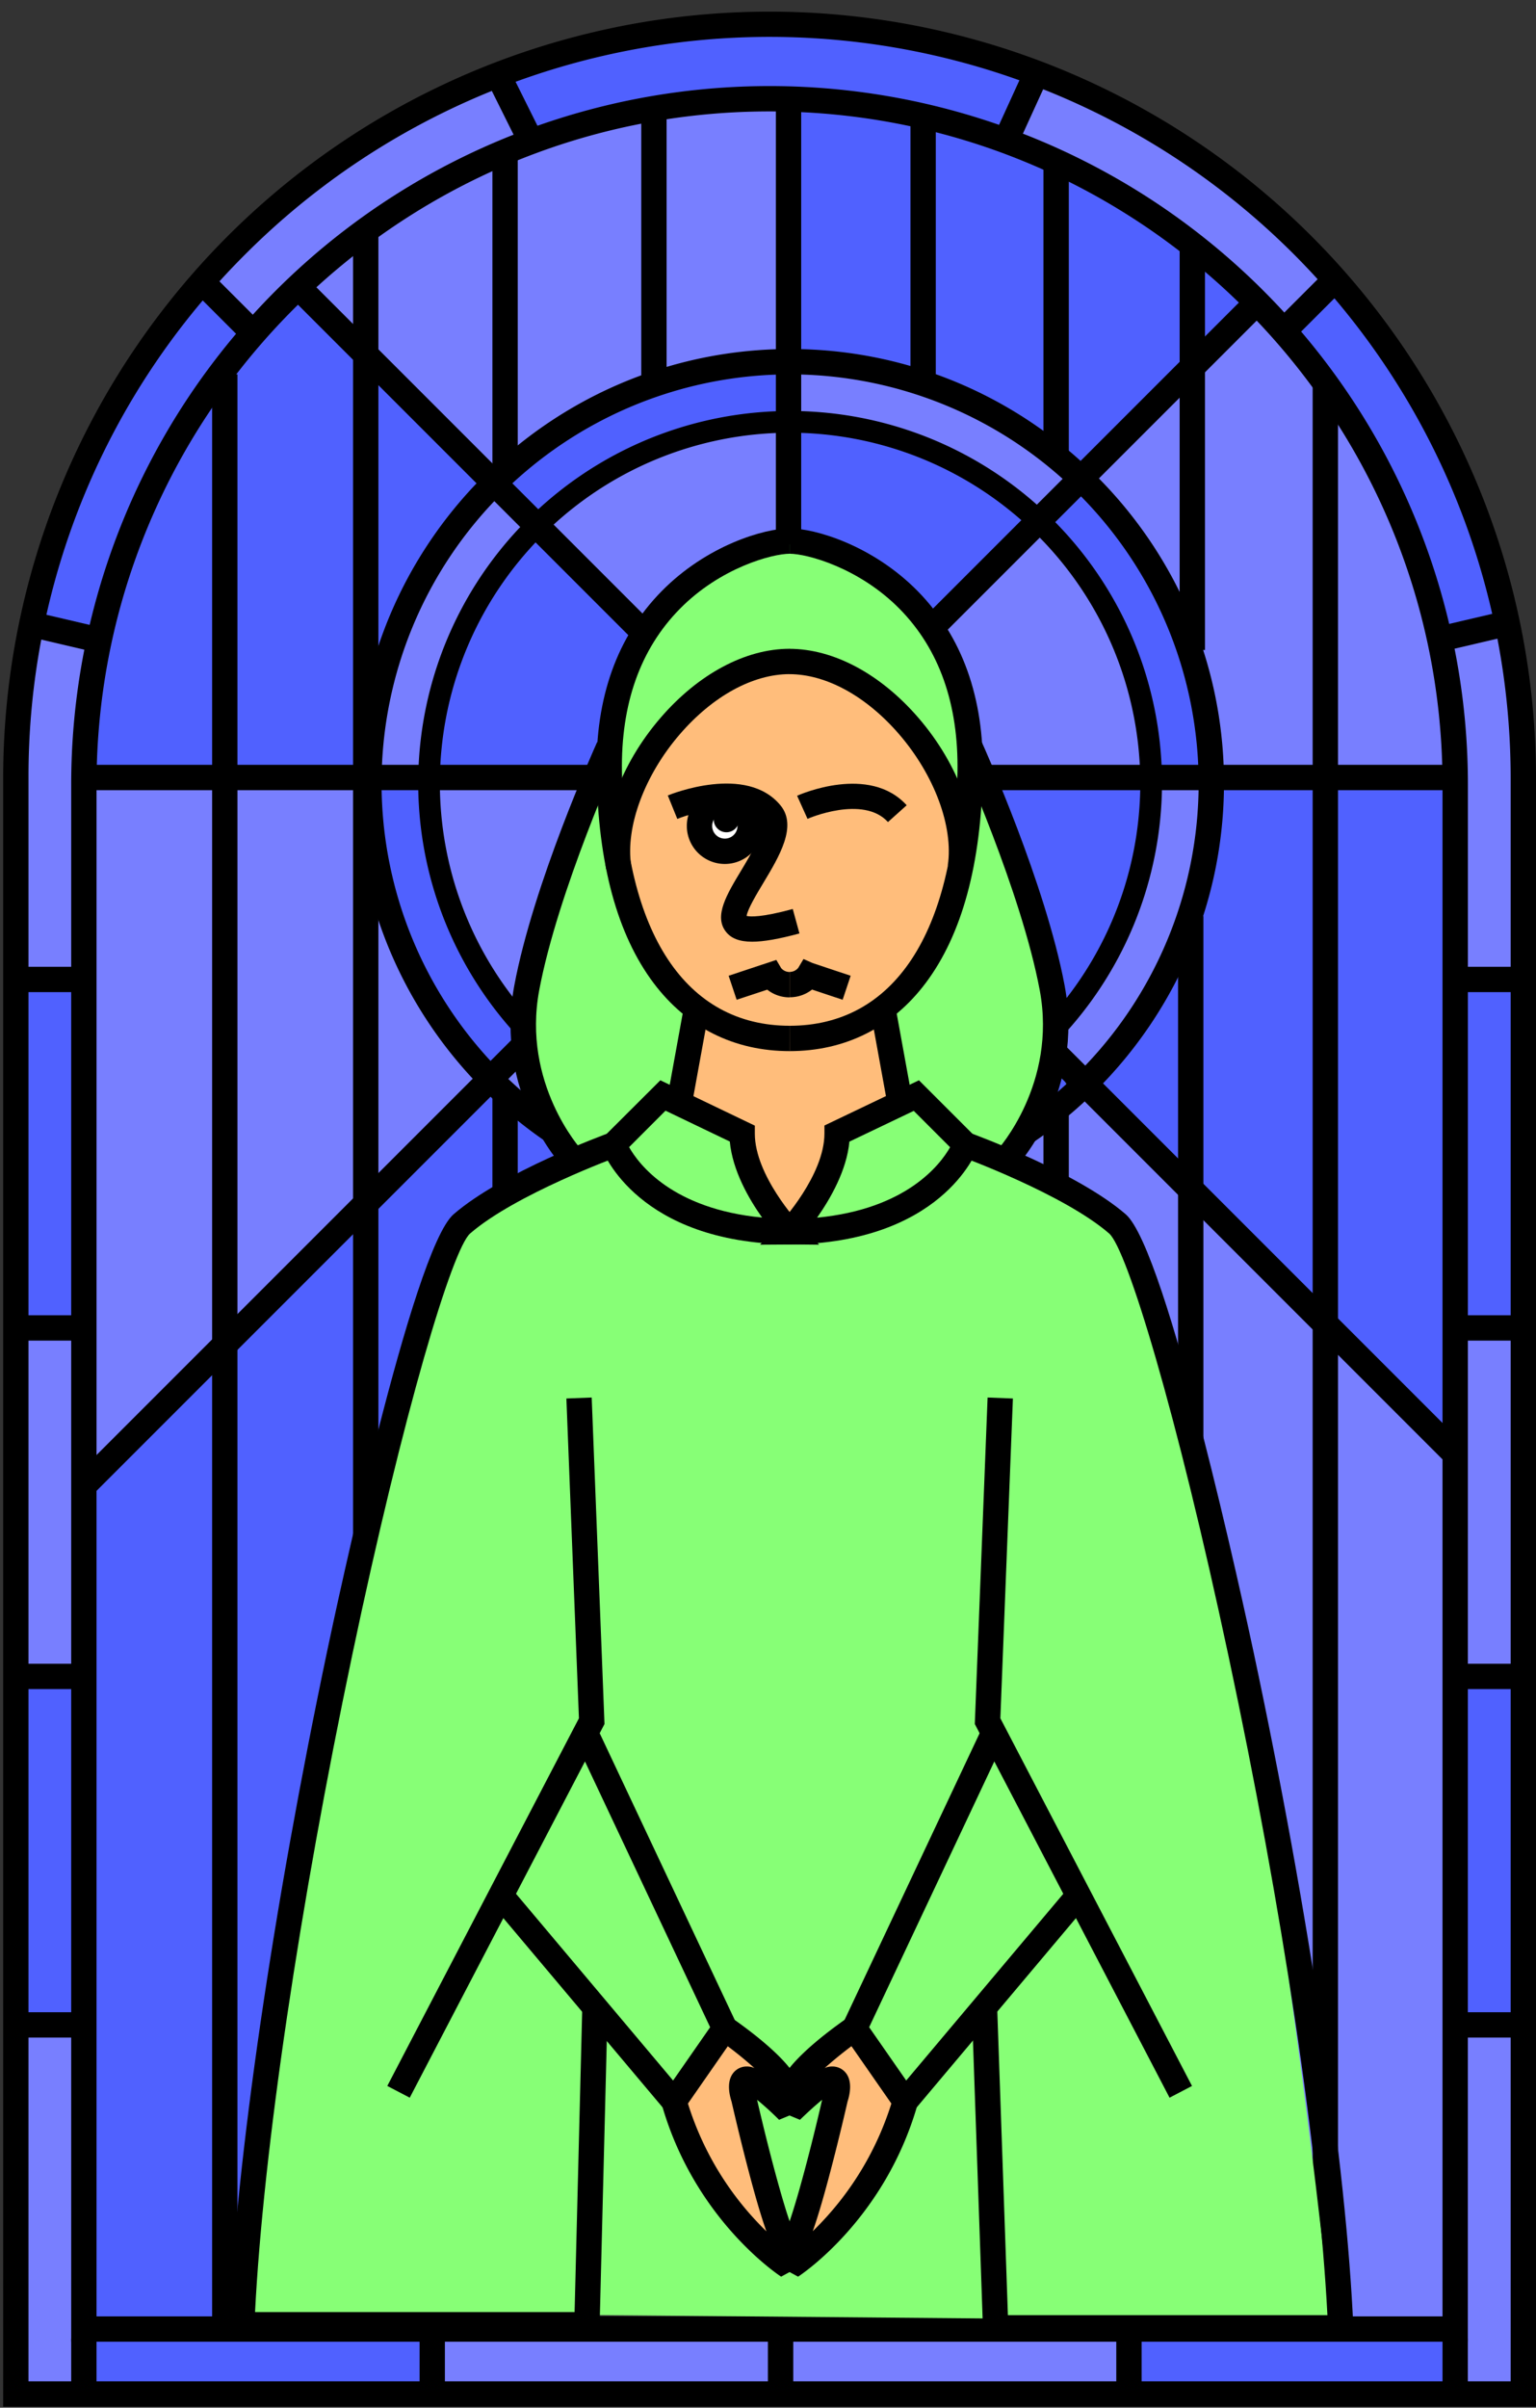 <svg id="Layer_1" data-name="Layer 1" xmlns="http://www.w3.org/2000/svg" viewBox="0 0 485 760">
  <rect x="0" y="0" width="485" height="760" fill="#333333" stroke="none"/>
  <defs>
    <style>
      .cls-1 {
        fill: #787fff;
      }

      .cls-2 {
        fill: #5061ff;
      }

      .cls-3 {
        fill: #87ff76;
      }

      .cls-4 {
        fill: #ffbd7b;
      }

      .cls-5 {
        fill: #fff;
      }
    </style>
  </defs>
  <title>Martas</title>
  <polyline class="cls-1" points="341.49 342.61 457.33 454.68 459.39 733.11 420.57 733.11 298.05 371.22 341.49 342.61"/>
  <path class="cls-1" d="M384.48,246.17h73s1-98-62-148l-53,51S385.48,200.17,384.48,246.17Z"/>
  <path class="cls-1" d="M247.48,112.17s-53,4-91,39l-61-61s28-30,74-46,79-12,79-12Z"/>
  <path class="cls-1" d="M27.48,247.17l86-1s2,55,40,93l-125,127Z"/>
  <polygon class="cls-1" points="78.48 734.17 169.48 736.17 192.48 514.17 152.48 518.17 78.48 734.17"/>
  <path class="cls-1" d="M247.48,112.17s76,8,95,37l-14,15s-38-33-78-30Z"/>
  <path class="cls-1" d="M364.48,245.17l17-1s7,47-37,96l-14-8S361.48,288.17,364.48,245.17Z"/>
  <polygon class="cls-1" points="169.48 327.17 203.34 352.79 188.48 363.17 153.48 339.17 169.48 327.17"/>
  <path class="cls-1" d="M156.48,151.17l14,14s-33,28-34,80h-19S123.48,173.17,156.48,151.17Z"/>
  <path class="cls-2" d="M385.18,243.22h72.07V458.6L344.48,340.17S385.88,301.26,385.18,243.22Z"/>
  <path class="cls-2" d="M284.34,246.79c.81-.58,78.14-.62,78.14-.62s-1.14,61.62-33.14,80.62C329.34,326.79,256.34,266.79,284.34,246.79Z"/>
  <path class="cls-2" d="M250.48,134.17l-2,43,35,28,45-41S288.48,129.17,250.48,134.17Z"/>
  <path class="cls-2" d="M168.24,166.43l31.68,29.07-2.58,53.29-60.86-3.62S130.26,204.87,168.24,166.43Z"/>
  <path class="cls-2" d="M156.48,151.17l14,14s35-36,80-31l-3-22S175.48,120.17,156.48,151.17Z"/>
  <path class="cls-2" d="M136.48,245.17s-7,44,33,82l-15.7,14.76s-38.3-34.76-36.3-96.76Z"/>
  <path class="cls-2" d="M152.48,152.16s-36,40-38,91h-86s2-56,14-77,45-77,53-76Z"/>
  <path class="cls-2" d="M251.53,113.25s55,5.92,91,35.92l53-55s-60-60-143-63Z"/>
  <path class="cls-2" d="M331.48,167.17s33,41,31,79l19-2s-2.59-64.37-40.8-91.69Z"/>
  <path class="cls-1" d="M247.68,314.62l33.66-26.83s37.85,18,46,41l-34,27Z"/>
  <path class="cls-1" d="M195,190.18l-24.49-25s20.09-23.92,54-27.46,21.91-4.59,21.91-4.59l2,44s-33.14,25.62-35.14,26.62S195,190.18,195,190.18Z"/>
  <path class="cls-1" d="M198.34,245.79l-62.46,2.47s3.6,54.91,33.6,78.91l36.86-36.38Z"/>
  <path class="cls-1" d="M299.73,249.17l62.46-2.48s-3.61-54.9-33.61-78.9l-36.85,36.38Z"/>
  <polygon class="cls-2" points="209.34 289.79 169.48 327.17 201.34 350.79 214.34 326.79 209.34 289.79"/>
  <polygon class="cls-2" points="153.48 342.17 28.48 466.17 27.48 734.17 78.48 734.17 152.48 518.17 123.48 489.17 117.48 462.17 133.48 423.17 173.48 382.17 176.34 357.79 153.48 342.17"/>
  <polygon class="cls-2" points="326.36 466.35 420.48 733.17 330.48 736.17 284.33 518.79 326.36 466.35"/>
  <polygon class="cls-2" points="291.48 355.17 320.48 337.17 330.33 327.79 338.28 345.94 298.48 371.17 291.48 355.17"/>
  <polygon class="cls-1" points="290.48 352.17 313.48 340.17 299.48 335.17 290.48 352.17"/>
  <polygon class="cls-1" points="285.48 355.17 291.48 361.17 288.48 367.17 280.48 363.17 285.48 355.17"/>
  <path d="M249.48,384.17c-75.54,0-137-61.46-137-137s61.46-137,137-137,137,61.45,137,137S325,384.17,249.48,384.17Zm0-266a129,129,0,1,0,129,129A129.14,129.14,0,0,0,249.48,118.17Z"/>
  <path d="M249.48,364.59A117.43,117.43,0,1,1,366.91,247.17,117.56,117.56,0,0,1,249.48,364.59Zm0-228A110.58,110.58,0,1,0,360.05,247.17,110.7,110.7,0,0,0,249.48,136.59Z"/>
  <rect x="244.98" y="29.17" width="8" height="217.5"/>
  <rect x="168.03" y="58.97" width="8" height="219" transform="translate(-68.74 170.99) rotate(-45)"/>
  <rect x="26.48" y="241.42" width="223.75" height="8"/>
  <rect x="-19.85" y="353.49" width="315.52" height="8" transform="translate(-212.4 202.25) rotate(-45)"/>
  <rect x="215.57" y="167.22" width="211.22" height="8" transform="translate(-27.01 277.22) rotate(-45)"/>
  <rect x="245.73" y="241.42" width="212.75" height="8"/>
  <rect x="349.23" y="201.7" width="8.13" height="302.08" transform="translate(-145.94 353.13) rotate(-45)"/>
  <rect x="331.99" y="230.09" width="8" height="519.94" transform="translate(-143.01 138.48) rotate(-19.29)"/>
  <rect x="-95.98" y="486.06" width="519.94" height="8" transform="translate(-352.73 482.96) rotate(-70.71)"/>
  <rect x="286.98" y="354.17" width="8" height="382"/>
  <rect x="287.48" y="37.17" width="8" height="84"/>
  <rect x="329.48" y="351.17" width="8" height="385"/>
  <rect x="329.48" y="52.17" width="8" height="92"/>
  <rect x="371.98" y="289.17" width="8" height="447"/>
  <rect x="372.48" y="75.17" width="8" height="130"/>
  <rect x="414.48" y="118.17" width="8" height="618"/>
  <rect x="66.98" y="118.17" width="8" height="618"/>
  <rect x="111.48" y="73.17" width="8" height="663"/>
  <rect x="155.48" y="45.17" width="8" height="103"/>
  <rect x="155.48" y="346.17" width="8" height="103"/>
  <rect x="202.48" y="31.17" width="8" height="88"/>
  <rect class="cls-1" x="459.48" y="638.17" width="23" height="117"/>
  <rect class="cls-2" x="459.48" y="532.17" width="23" height="107"/>
  <rect class="cls-2" x="459.48" y="309.17" width="23" height="107"/>
  <rect class="cls-1" x="459.48" y="420.17" width="23" height="107"/>
  <rect class="cls-2" x="3.48" y="532.17" width="23" height="107"/>
  <rect class="cls-2" x="355.48" y="734.17" width="104" height="22"/>
  <rect class="cls-1" x="248.48" y="734.17" width="104" height="22"/>
  <rect class="cls-1" x="138.48" y="734.17" width="104" height="22"/>
  <rect class="cls-1" x="-39.52" y="687.17" width="114" height="22" transform="translate(715.64 680.69) rotate(90)"/>
  <rect class="cls-1" x="-39.52" y="463.17" width="114" height="22" transform="translate(491.64 456.69) rotate(90)"/>
  <rect class="cls-2" x="-38.52" y="353.17" width="114" height="22" transform="translate(382.64 345.69) rotate(90)"/>
  <rect class="cls-2" x="26.48" y="734.17" width="109" height="22"/>
  <polygon class="cls-1" points="459.48 309.17 482.48 309.17 479.48 213.17 472.48 196.17 456.48 201.17 460.48 257.17 459.48 309.17"/>
  <path class="cls-1" d="M9.48,196.17l21,8S28,284.33,25.22,309.25l-23.74-.08Z"/>
  <polygon class="cls-2" points="61.48 87.17 79.09 106.22 50.48 147.17 30.48 204.17 9.48 196.17 21.48 156.17 42.48 117.17 61.48 87.17"/>
  <polygon class="cls-1" points="61.48 87.17 99.48 56.17 156.48 24.17 166.2 43.84 116.19 72.88 83.39 101.92 73.71 99.77 61.48 87.17"/>
  <polygon class="cls-2" points="156.48 24.17 208.48 9.17 273.48 11.17 326.48 23.17 319.19 45.41 256.32 30.99 203.25 35.03 169.48 44.17 156.48 24.17"/>
  <path class="cls-1" d="M317.48,42.17l9-19,67,39,30,29-16.26,14.74S371.48,58.17,317.48,42.17Z"/>
  <path class="cls-2" d="M423.48,91.17l-16,15,18.11,25.65s30.89,44.35,30.89,69.35l16-5-11-49Z"/>
  <path d="M485,759.67H1v-514a242,242,0,0,1,242-242h0a242,242,0,0,1,242,242Zm-476-8H477v-506A234,234,0,0,0,77.52,80.2,232.47,232.47,0,0,0,9,245.67Z"/>
  <path d="M463.48,739.17h-441V247.67A220.49,220.49,0,0,1,243,27.17h0a220.49,220.49,0,0,1,220.5,220.5Zm-433-8h425V247.67c0-117.18-95.33-212.5-212.5-212.5s-212.5,95.32-212.5,212.5Z"/>
  <rect x="2.48" y="635.17" width="21" height="8"/>
  <rect x="2.48" y="525.17" width="21" height="8"/>
  <rect x="2.48" y="415.17" width="21" height="8"/>
  <rect x="2.48" y="305.17" width="21" height="8"/>
  <rect x="14.98" y="188.67" width="8" height="21" transform="translate(-179.27 172.28) rotate(-76.83)"/>
  <rect x="67.98" y="86.67" width="8" height="21" transform="translate(-47.62 79.35) rotate(-45)"/>
  <rect x="157.98" y="22.67" width="8" height="21" transform="translate(2.19 75.63) rotate(-26.46)"/>
  <rect x="461.23" y="635.17" width="21" height="8"/>
  <rect x="461.23" y="525.17" width="21" height="8"/>
  <rect x="461.23" y="415.17" width="21" height="8"/>
  <rect x="461.23" y="305.17" width="21" height="8"/>
  <rect x="455.23" y="195.17" width="21" height="8" transform="translate(-33.12 111.32) rotate(-13.17)"/>
  <rect x="402.23" y="93.17" width="21" height="8" transform="translate(52.16 320.27) rotate(-45)"/>
  <rect x="312.23" y="29.17" width="21" height="8" transform="translate(158.5 312.96) rotate(-65.46)"/>
  <rect x="22.48" y="738.17" width="8" height="15"/>
  <rect x="132.48" y="738.17" width="8" height="15"/>
  <rect x="242.48" y="738.17" width="8" height="15"/>
  <rect x="352.48" y="738.17" width="8" height="15"/>
  <rect x="455.48" y="738.17" width="8" height="15"/>
  <path class="cls-3" d="M420.34,732.79s-27-265-67-347l-49-25-16-17-23,13-12,31-9,1-12-33-24-10-16,19s-41,11-47,22-65,224-68,343Z"/>
  <path class="cls-4" d="M226.34,638.79l24,19,19-17,16,23s-15,44-31,46l8-52-15,5-11-6,9,53s-29-17-31-48Z"/>
  <path class="cls-4" d="M214.69,347.12l5.65-25.33s-26-28-24-58,34-57,53-56,54,35,54,55-25,58-25,58l6.44,26.33-19.44,9.67-13,28-10.18-2.45-9.82-26.55Z"/>
  <path class="cls-3" d="M180.34,365.79l19.2-9.16,15.8-15.84,2.52-22.2s-29.52-44.8-22.52-58.8,28-54,54-52,55.34,38.65,55.17,52.32-16.17,54.68-22.17,59.68,2,27,2,27-4.43-9.64,6.78.68,23.22,22.32,28.22,18.32,25-35,2-99-29-71-29-71-32-24-43-24-39,12-47,32-15,43-15,43l-24,71Z"/>
  <path d="M258.64,392.89l-9.35-.1c-47.7-.53-58.76-28.91-59.21-30.11l-.89-2.41L208.51,341l29.83,14.31v2.52c0,13.21,13.78,28.12,13.92,28.26Zm-60-30.79c3.13,5.52,13.76,19.51,42,22.23-4.22-5.95-9.35-14.87-10.2-24l-20.3-9.74Z"/>
  <path d="M189.24,737.79H72.16l.18-4.17c2.21-51.35,13.83-131,31.08-213,2.71-12.87,26.81-126.08,39.8-137.33,15.38-13.33,47.87-25.23,49.25-25.73l2.73,7.52c-.32.11-32.48,11.9-46.74,24.26-5.57,4.82-21,55.86-37.21,132.93-16.7,79.44-28.1,156.52-30.72,207.55h100.9l2.41-95.6,8,.2Z"/>
  <polygon points="129.38 662.14 122.29 658.44 182.8 542.38 178.84 441.44 186.83 441.13 190.87 544.19 129.38 662.14"/>
  <polygon points="213.14 669.86 155 600.78 161.13 595.63 212.53 656.72 224.23 639.9 181.39 548.96 188.63 545.55 233.44 640.67 213.14 669.86"/>
  <path d="M246.65,718.63c-1.12-.72-27.37-18.22-37.66-54.24l7.69-2.2A96.08,96.08,0,0,0,242,704.33c-1.39-3.87-3.17-9.72-5.52-18.65-2.78-10.51-5.15-20.83-5.49-22.32-.72-2.23-1.54-6.16.39-8.83a5.4,5.4,0,0,1,4.47-2.24,5.66,5.66,0,0,1,2.37.51,124.57,124.57,0,0,0-11.67-9.24l4.59-6.55c8.11,5.67,21.7,16.24,21.7,23.28v6L246,669.12c-2.33-2.33-4.88-4.63-6.95-6.31,4.37,19,10.29,40.73,12.51,43.59a2,2,0,0,0-.33-.31l1.59,3.2v6Zm-11.36-58.41Z"/>
  <path d="M249.33,331.79c-17.52,0-32.37-7.43-42.94-21.47-11.49-15.28-17.57-37.64-18-66.46-.41-23.72,6.51-43,20.54-57.26,14.2-14.43,32.35-19.81,40.45-19.81v8c-5.51,0-21.93,4.38-34.74,17.42-12.48,12.69-18.62,30-18.26,51.51.87,50.88,20.19,80.07,53,80.07Z"/>
  <rect x="203.55" y="329.34" width="27.28" height="8" transform="translate(-149.61 487.41) rotate(-79.7)"/>
  <path d="M240,392.89l6.41-6.84c.23-.25,13.91-15.09,13.91-28.26v-2.52L290.16,341l19.32,19.31-.89,2.41c-.45,1.2-11.51,29.58-59.21,30.11Zm28.2-32.53c-.85,9.1-6,18-10.2,24,28.2-2.72,38.84-16.69,42-22.23l-11.48-11.48Z"/>
  <path d="M427.51,738.79h-117l-3.63-104.36,8-.28,3.37,96.64H419.14c-2.63-50.93-14.21-128.2-31.22-208-16.47-77.35-32.11-128.59-37.71-133.44-14.27-12.37-46.42-24.15-46.74-24.26l2.73-7.52c1.38.5,33.87,12.4,49.26,25.73,13,11.3,37.54,124.9,40.29,137.82,17.57,82.47,29.37,162.3,31.58,213.54Z"/>
  <polygon points="369.29 662.14 307.8 544.19 311.84 441.13 319.83 441.44 315.87 542.38 376.38 658.44 369.29 662.14"/>
  <polygon points="285.53 669.86 265.23 640.67 310.05 545.55 317.28 548.96 274.44 639.9 286.14 656.72 337.55 595.63 343.67 600.78 285.53 669.86"/>
  <path d="M252,718.63l-6.19-3.34v-6l1.6-3.2a2,2,0,0,0-.33.31c2.22-2.86,8.14-24.55,12.51-43.59-2.07,1.68-4.62,4-7,6.31l-6.83-2.83v-6c0-7,13.6-17.61,21.71-23.28l4.59,6.55a127.58,127.58,0,0,0-11.67,9.23,5.75,5.75,0,0,1,2.37-.5,5.4,5.4,0,0,1,4.47,2.24c1.93,2.67,1.11,6.6.39,8.83-.34,1.49-2.71,11.81-5.49,22.32-2.34,8.9-4.12,14.73-5.5,18.61A96.44,96.44,0,0,0,282,662.19l7.69,2.2C279.39,700.41,253.14,717.91,252,718.63Zm11.36-58.41Z"/>
  <path d="M249.33,331.79v-8c32.83,0,52.14-29.19,53-80.07.36-21.49-5.78-38.82-18.26-51.51-12.81-13-29.23-17.42-34.75-17.42v-8c8.11,0,26.26,5.38,40.46,19.81,14,14.28,20.95,33.54,20.54,57.26-.48,28.82-6.56,51.18-18.05,66.46C281.71,324.36,266.86,331.79,249.33,331.79Z"/>
  <rect x="277.48" y="319.7" width="8" height="27.28" transform="translate(-55.09 55.73) rotate(-10.31)"/>
  <path d="M177.76,368.41c-.89-1-21.66-23.76-15.36-57.36,6-32.1,25.35-75,26.16-76.83l7.29,3.3c-.19.43-19.74,43.86-25.58,75-5.54,29.53,13.16,50.24,13.35,50.45Z"/>
  <path d="M191.38,274.37c-2.17-14.66,4.42-33,17.2-47.8,11.94-13.84,26.8-21.78,40.75-21.78v8c-11.62,0-24.27,6.93-34.69,19-11.14,12.91-17.16,29.16-15.35,41.4Z"/>
  <path d="M320.81,368.41,314.94,363c.19-.21,18.89-20.92,13.36-50.45-5.84-31.14-25.39-74.57-25.59-75l7.29-3.3c.82,1.81,20.14,44.73,26.16,76.83C342.46,344.65,321.69,367.45,320.81,368.41Z"/>
  <path d="M307.19,274.37l-7.92-1.17c1.82-12.24-4.21-28.49-15.34-41.4-10.43-12.08-23.07-19-34.7-19v-8c14,0,28.81,7.94,40.76,21.78C302.77,241.39,309.36,259.71,307.19,274.37Z"/>
  <path d="M237.5,297.25c-4.09,0-6.73-1.08-8.36-3.24-3.73-4.92.31-11.64,5-19.42,2.75-4.58,7.88-13.11,6.11-15.27-5.82-7.11-21-3-26.39-.83l-3-7.4c1-.42,24.86-10,35.61,3.16,5.33,6.52-.39,16.05-5.45,24.46-1.9,3.16-5,8.29-5.27,10.41,1.1.26,4.63.52,14.57-2.19l2.11,7.72C246,296.38,241.18,297.25,237.5,297.25Z"/>
  <path d="M232.6,315.58,230.07,308l15.05-5,1.54,2.6a3.55,3.55,0,0,0,2.67,1.22v8a11.27,11.27,0,0,1-7.06-2.43Z"/>
  <path d="M266.07,315.58l-9.66-3.22a11.33,11.33,0,0,1-7.08,2.43v-8a3.5,3.5,0,0,0,2.73-1.3l1.65-2.77L256.6,304l12,4Z"/>
  <path d="M280.38,259.48c-7.83-8.61-25.23-1.12-25.4-1l-3.29-7.3c.93-.42,22.79-10,34.6,3Z"/>
  <g>
    <circle class="cls-5" cx="228.87" cy="260.71" r="8"/>
    <path d="M228.87,272.71a12,12,0,1,1,12-12A12,12,0,0,1,228.87,272.71Zm0-16a4,4,0,1,0,4,4A4,4,0,0,0,228.87,256.71Z"/>
  </g>
  <circle cx="229.37" cy="258.71" r="4"/>
</svg>
